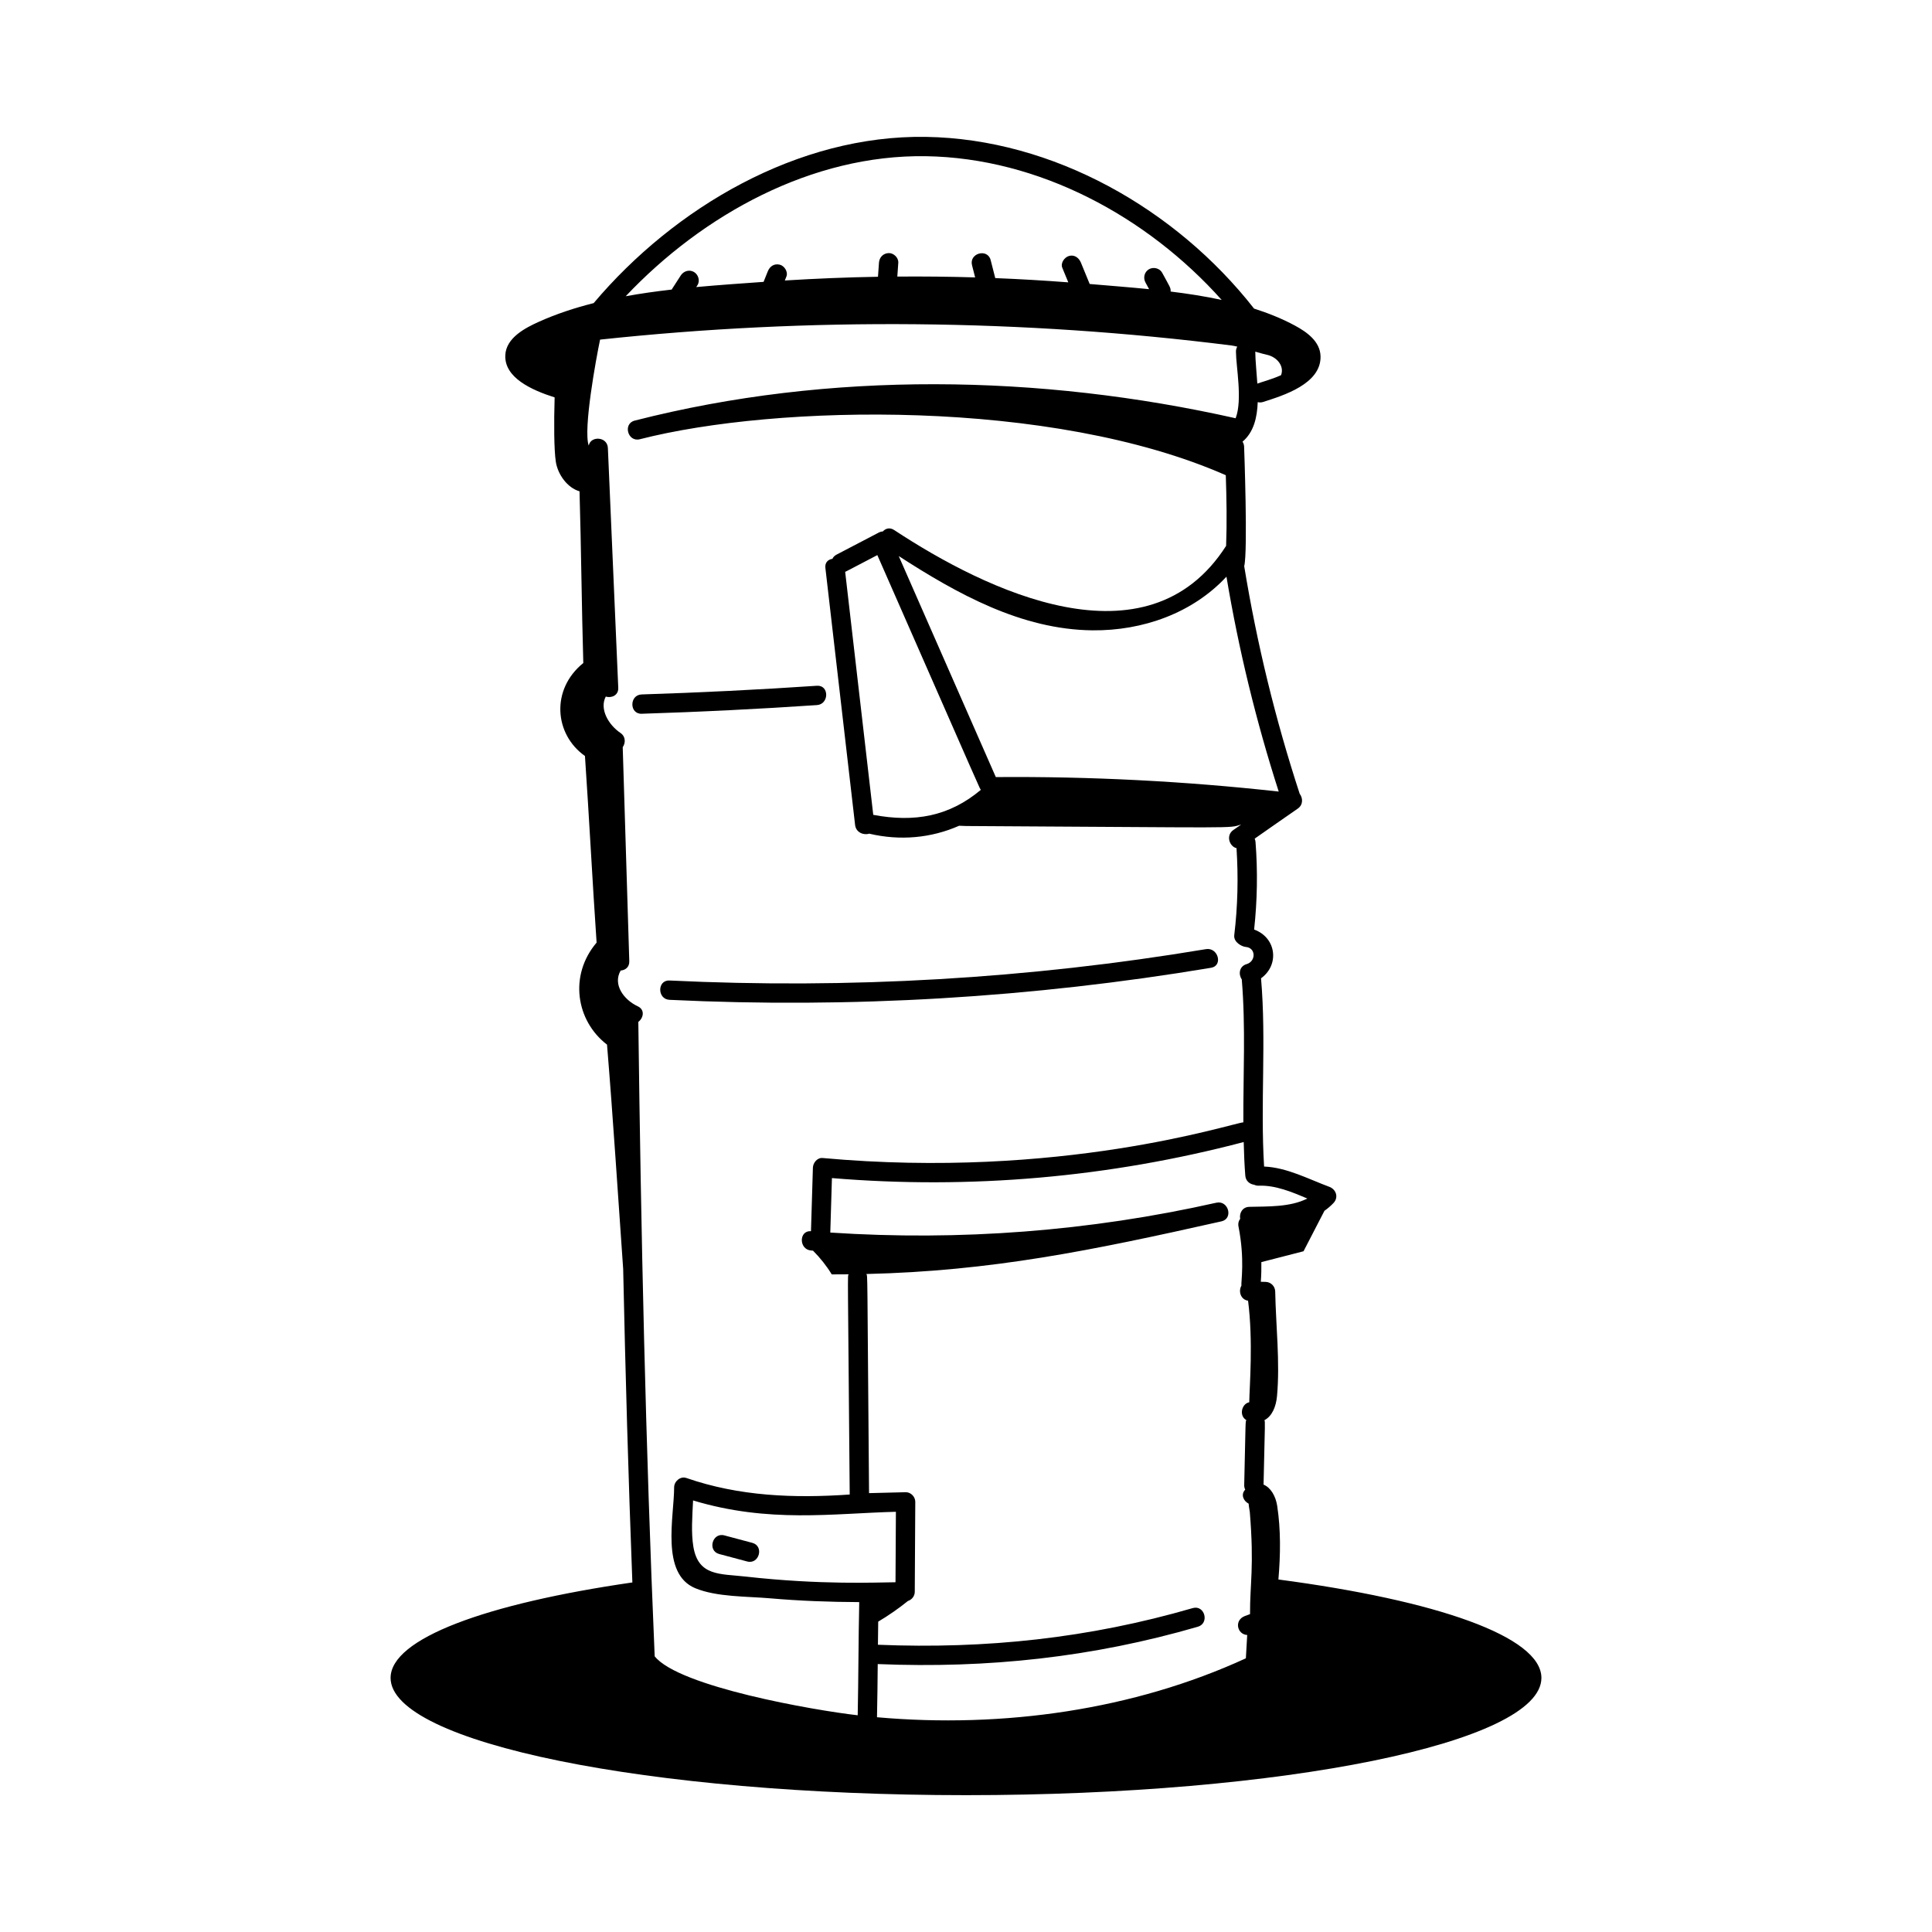 <svg id="Layer_1" enable-background="new 0 0 300 300" height="512" viewBox="0 0 300 300" width="512" xmlns="http://www.w3.org/2000/svg"><g id="send_us_a_message"><g><path d="m60.65 260.542c0 10.06 40 18.21 89.35 18.21s89.35-8.15 89.35-18.21c0-6.411-16.261-12.039-40.84-15.279.328-3.829.382-7.717-.188-11.438-.234-1.523-1.021-2.851-2.118-3.293.234-10.291.257-9.635.134-10.005 1.184-.618 1.805-2.089 1.955-3.738.481-5.29-.178-10.931-.28-16.24-.016-.824-.675-1.482-1.5-1.5-.246-.005-.491-.011-.736-.016.079-1.022.1-2.04.085-3.054 2.183-.562 4.366-1.124 6.549-1.685 1.082-2.094 2.165-4.188 3.247-6.282.5-.351.975-.752 1.415-1.219.819-.871.396-2.115-.662-2.507-3.273-1.215-6.575-2.998-10.123-3.146-.6-9.726.364-19.514-.476-29.233 2.878-2.061 2.404-6.305-1.072-7.568.49-4.533.572-9.057.215-13.609-.015-.189-.064-.354-.129-.507 2.229-1.553 4.448-3.119 6.685-4.66.87-.599.804-1.655.305-2.301-3.783-11.56-6.652-23.346-8.618-35.345.587-2.256-.01-18.45-.014-18.552-.012-.312-.106-.569-.247-.781 1.731-1.457 2.272-3.719 2.362-6.145.244.072.523.078.836-.022 3.136-1.006 9.024-2.801 8.917-7.097-.058-2.304-2.126-3.762-3.96-4.753-1.994-1.078-4.142-1.94-6.377-2.655-.015-.021-.024-.043-.041-.064-12.057-15.363-31.117-26.286-50.908-26.593-19.883-.308-39.026 10.946-51.583 25.812-2.941.743-5.794 1.678-8.484 2.888-2.138.961-5.109 2.488-5.236 5.193-.165 3.487 4.041 5.409 7.658 6.56-.118 4.001-.095 8.124.183 9.975.295 1.959 1.778 4.066 3.685 4.606.255 8.752.33 17.913.585 26.665-5.094 4.12-4.487 11.094.257 14.436.651 9.52 1.157 19.458 1.808 28.978-4.304 5.054-3.223 12.122 1.618 15.842.942 11.403 1.681 23.202 2.508 34.828.349 16.231.807 32.459 1.428 48.683-22.727 3.293-37.542 8.711-37.542 14.823zm74.948-134.014c-1.454-12.581-2.908-25.162-4.362-37.743.255-.099-.757.418 4.997-2.589 16.976 38.644 15.85 36.171 16.082 36.443-4.917 4.132-10.3 5.1-16.716 3.889zm19.032-5.862c-5.026-11.441-10.052-22.883-15.078-34.324 9.07 5.864 19.042 11.424 30.08 11.536 7.834.08 15.558-2.678 20.811-8.333 1.896 11.317 4.601 22.443 8.115 33.369-14.595-1.612-29.243-2.365-43.927-2.248zm-55.593 35.595c-2.19-1.017-3.922-3.396-2.659-5.558.707-.047 1.365-.522 1.337-1.438-.34-11.08-.679-22.16-1.019-33.24.452-.65.484-1.648-.361-2.22-1.842-1.246-3.285-3.708-2.272-5.639.884.269 1.992-.182 1.94-1.368-.538-12.411-1.075-24.822-1.612-37.234-.077-1.79-2.679-1.921-2.972-.372-.89-2.476 1.155-13.578 1.76-16.456 32.545-3.486 65.574-3.183 98.034.91.248.031.567.1.911.182-.127.21-.208.464-.206.773.016 2.388 1.043 7.516-.051 10.346-30.378-6.827-63.026-7.384-93.312.365-1.869.479-1.077 3.373.797 2.893 21.223-5.43 63.937-6.319 90.989 5.586.12 3.658.185 7.313.049 10.971-12.258 19.159-37.329 6.909-51.546-2.459-.683-.45-1.343-.243-1.76.222-.208.01-.425.065-.646.181-2.179 1.138-4.358 2.277-6.537 3.416-.324.169-.532.399-.645.654-.649.091-1.19.558-1.091 1.411 1.538 13.305 3.076 26.61 4.614 39.916.136 1.176 1.342 1.629 2.186 1.348 4.822 1.138 9.649.678 13.97-1.228.392.022.767.041 1.098.042 43.424.236 40.554.396 42.694-.228-.403.28-.804.563-1.208.842-1.224.843-.599 2.586.486 2.822.295 4.515.19 9.006-.35 13.506-.132 1.104 1.185 1.782 1.763 1.83 1.651.135 1.602 2.261.153 2.674-1.166.333-1.285 1.601-.75 2.365.622 7.379.213 14.797.246 22.198-2.063.231-28.399 8.899-65.34 5.542-.825-.075-1.477.749-1.5 1.5-.099 3.288-.198 6.575-.298 9.863-1.905-.133-1.891 2.847.018 3.0.099.008.198.013.296.021 1.109 1.112 2.094 2.347 2.912 3.688.872.004 1.746-.006 2.619-.014-.178.434-.129-1.663.169 34.195-8.597.599-17.136.284-25.364-2.567-.934-.323-1.897.524-1.898 1.447-.006 4.598-2.125 13.424 3.279 15.667 3.332 1.382 8.065 1.259 11.597 1.568 4.614.403 9.236.572 13.865.591-.127 5.857-.118 11.715-.237 17.573-6.762-.767-27.752-4.425-31.525-9.156-1.414-32.82-2.126-65.664-2.541-98.511.802-.603 1.063-1.889-.083-2.421zm8.583 76.728c11.784 3.554 21.706 2.008 31.495 1.761-.021 3.646-.041 7.293-.062 10.94-2.888.021-11.524.444-23.331-.886-3.93-.443-7.278-.048-8.052-4.609-.373-2.193-.165-4.806-.05-7.205zm86.37-45.59c-1.102.027-1.573 1.02-1.416 1.856-.235.314-.355.724-.26 1.207 1.005 5.116.379 8.509.45 9.186-.486.828-.138 2.16 1.035 2.323.81 6.309.225 13.281.184 15.771-1.206.245-1.613 2.101-.456 2.768-.149.38-.09-.338-.327 10.093-.006.278.056.511.157.708-.732.758-.272 1.767.529 2.175.041.543.164 1.095.182 1.287.705 8.61.009 11.127.037 15.868-.258.095-.516.189-.774.285-1.748.644-1.235 2.875.334 2.954-.069 1.208-.139 2.415-.208 3.622-17.396 7.995-37.632 10.898-57.278 9.15.058-2.754.09-5.509.114-8.264.026.002.049.01.075.011 17.014.695 33.265-1.045 49.633-5.8 1.851-.538 1.063-3.433-.797-2.893-16.098 4.676-32.105 6.376-48.835 5.693-.016-0-.029.003-.045.002.011-1.197.026-2.395.043-3.593 1.609-.955 3.155-2.032 4.615-3.207.605-.194 1.058-.759 1.062-1.423.026-4.655.053-9.311.079-13.967.004-.796-.691-1.52-1.5-1.5-1.894.048-3.787.095-5.68.143-.299-35.691-.207-33.577-.418-34.025 19.394-.461 34.829-3.614 55.144-8.178 1.883-.423 1.086-3.316-.797-2.893-19.708 4.429-39.816 5.962-59.947 4.633.085-2.819.17-5.638.255-8.458 21.511 1.789 43.061-.106 63.941-5.597.043 1.738.11 3.476.246 5.211.067.858.709 1.331 1.382 1.421.197.097.428.155.704.146 2.588-.09 5.112.958 7.546 1.995-2.666 1.352-6.123 1.218-9.008 1.29zm1.249-127.833c-.111-1.779-.31-3.515-.32-4.962.703.205 1.346.389 1.781.48 1.647.348 2.757 1.824 2.217 3.177-1.539.687-3.153 1.098-3.679 1.304zm-51.474-35.311c17.557.272 34.344 9.35 45.934 22.318-2.599-.564-5.264-.976-7.923-1.301.016-.624-.075-.627-1.318-2.923-.386-.712-1.37-.938-2.053-.538-.719.421-.925 1.337-.538 2.052.188.347.375.693.563 1.04-3.169-.317-6.287-.549-9.225-.805-.339-.827-.907-2.214-1.357-3.307-.308-.749-.996-1.281-1.845-1.048-.708.195-1.358 1.092-1.048 1.845.31.752.62 1.503.929 2.255-3.773-.288-7.555-.51-11.341-.66-.239-.932-.477-1.864-.715-2.796-.478-1.869-3.372-1.077-2.893.798.161.629.322 1.259.483 1.889-4.026-.12-8.054-.16-12.083-.128.05-.715.101-1.431.15-2.146.055-.785-.729-1.535-1.5-1.5-.859.039-1.441.66-1.5 1.5-.051.725-.102 1.45-.152 2.175-4.83.083-9.654.283-14.467.58.082-.205.164-.41.246-.615.292-.73-.318-1.679-1.048-1.845-.867-.198-1.532.265-1.845 1.047-.217.542-.434 1.084-.65 1.626-3.335.236-7.142.504-10.457.807.062-.096.124-.192.186-.288.439-.681.139-1.656-.538-2.052-.727-.425-1.612-.145-2.052.538-1.671 2.588-1.317 2.037-1.401 2.19-2.393.272-4.786.608-7.148 1.036 11.991-12.689 28.92-22.018 46.608-21.744z"/><path d="m111.679 241.308c1.448.386 2.895.772 4.342 1.158 1.868.498 2.664-2.395.797-2.893-1.447-.386-2.895-.772-4.342-1.158-1.868-.498-2.664 2.395-.798 2.893z"/><path d="m103.965 152.253c-1.93-.093-1.925 2.907 0 3 28.147 1.356 56.296-.33 84.089-4.977 1.9-.317 1.094-3.209-.798-2.893-27.526 4.602-55.418 6.212-83.292 4.87z"/><path d="m126.85 106.485c-9.062.612-18.131 1.061-27.209 1.347-1.926.061-1.934 3.061 0 3 9.079-.287 18.147-.735 27.209-1.347 1.916-.129 1.93-3.13 0-3z"/></g></g></svg>